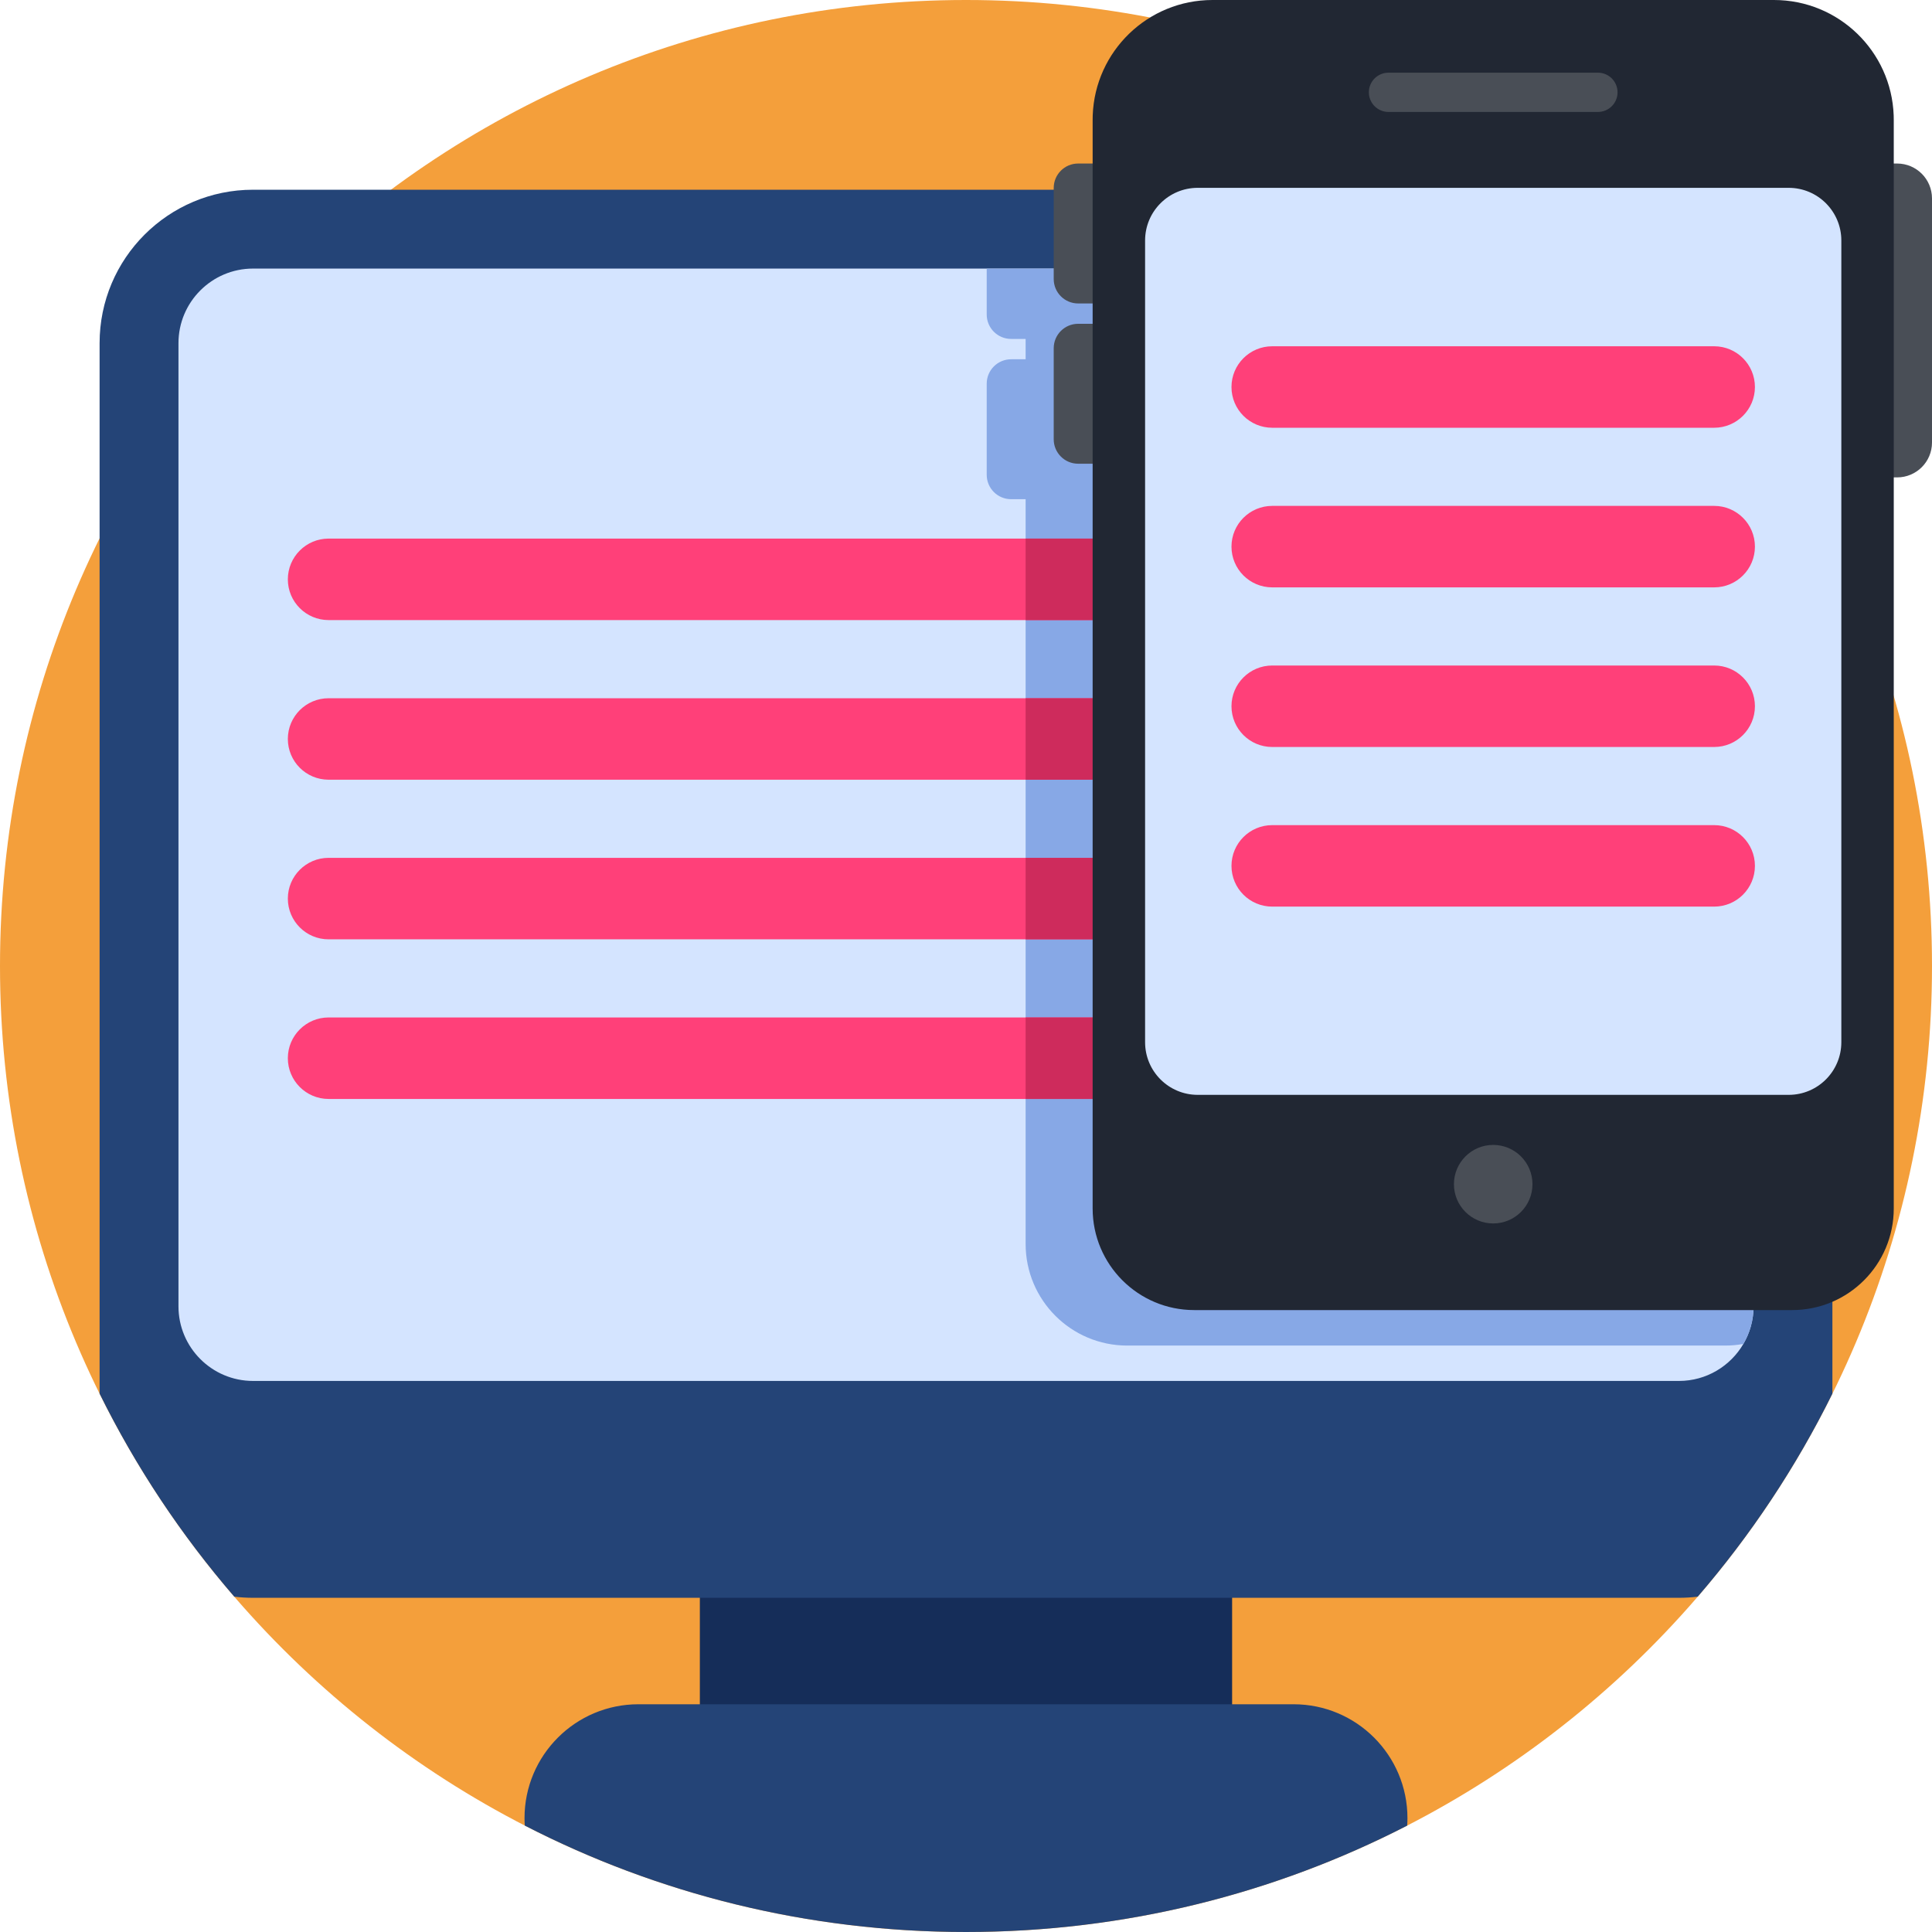 <svg height="512pt" viewBox="0 0 512 512" width="512pt" xmlns="http://www.w3.org/2000/svg"><path d="m512 256c0 141.387-114.613 256-256 256s-256-114.613-256-256 114.613-256 256-256 256 114.613 256 256zm0 0" fill="#f49f3b"/><path d="m185.469 405.531h141.055v62.691h-141.055zm0 0" fill="#152d59"/><path d="m485.605 90.938v278.391c-9.625 19.469-21.648 37.535-35.691 53.805-1.633.195-3.281.301-4.965.301h-377.898c-1.684 0-3.332-.105-4.965-.301-14.051-16.281-26.078-34.336-35.691-53.805v-278.391c0-22.453 18.203-40.656 40.656-40.656h377.898c22.453 0 40.656 18.203 40.656 40.656zm0 0" fill="#244477"/><path d="m464.711 90.938v255.266c0 3.629-.98 7.023-2.695 9.949-3.426 5.863-9.801 9.812-17.062 9.812h-377.898c-10.898 0-19.758-8.863-19.758-19.762v-255.266c0-10.898 8.859-19.762 19.758-19.762h377.898c10.887 0 19.758 8.863 19.758 19.762zm0 0" fill="#d4e4ff"/><path d="m372.988 481.824c0 .668-.023 1.324-.074 1.984-35.047 18.023-74.793 28.191-116.914 28.191-42.129 0-81.879-10.176-116.926-28.203-.051-.656-.07-1.316-.07-1.973 0-8.328 3.375-15.871 8.84-21.336 5.465-5.465 13.008-8.84 21.336-8.84h173.629c16.668 0 30.18 13.508 30.18 30.176zm0 0" fill="#244477"/><path d="m464.711 90.938v255.266c0 3.629-.98 7.023-2.695 9.949-1.566.293-3.188.438-4.84.438h-158.445c-14.879 0-26.93-12.059-26.93-26.926v-197.371h-3.844c-3.574 0-6.469-2.895-6.469-6.469v-24.145c0-3.574 2.895-6.469 6.469-6.469h3.844v-5.391h-3.844c-3.574 0-6.469-2.895-6.469-6.469v-12.176h183.465c10.887 0 19.758 8.863 19.758 19.762zm0 0" fill="#87a8e6"/><g fill="#ff4079"><path d="m436.77 153.535c0 2.98-1.211 5.676-3.164 7.629-1.953 1.953-4.652 3.164-7.629 3.164h-338.902c-5.957 0-10.793-4.836-10.793-10.793 0-2.977 1.211-5.684 3.164-7.637 1.957-1.953 4.652-3.168 7.629-3.168h338.902c5.957 0 10.793 4.84 10.793 10.805zm0 0"/><path d="m436.77 195.832c0 2.98-1.211 5.688-3.164 7.641-1.953 1.941-4.652 3.156-7.629 3.156h-338.902c-5.957 0-10.793-4.828-10.793-10.797 0-2.977 1.211-5.684 3.164-7.637 1.957-1.941 4.652-3.156 7.629-3.156h338.902c5.957 0 10.793 4.828 10.793 10.793zm0 0"/><path d="m436.77 238.133c0 2.977-1.211 5.684-3.164 7.637s-4.652 3.164-7.629 3.164h-338.902c-5.957 0-10.793-4.836-10.793-10.801 0-2.98 1.211-5.676 3.164-7.629 1.957-1.953 4.652-3.168 7.629-3.168h338.902c5.957 0 10.793 4.84 10.793 10.797zm0 0"/><path d="m436.77 280.438c0 2.98-1.211 5.676-3.164 7.629s-4.652 3.168-7.629 3.168h-338.902c-5.957 0-10.793-4.84-10.793-10.797 0-2.988 1.211-5.684 3.164-7.637 1.957-1.953 4.652-3.164 7.629-3.164h338.902c5.957 0 10.793 4.836 10.793 10.801zm0 0"/></g><path d="m436.77 280.438c0 2.98-1.211 5.676-3.164 7.629s-4.652 3.168-7.629 3.168h-154.176v-21.598h154.176c5.957 0 10.793 4.836 10.793 10.801zm0 0" fill="#ce2b5c"/><path d="m436.77 238.133c0 2.977-1.211 5.684-3.164 7.637s-4.652 3.164-7.629 3.164h-154.176v-21.598h154.176c5.957 0 10.793 4.84 10.793 10.797zm0 0" fill="#ce2b5c"/><path d="m436.77 195.832c0 2.98-1.211 5.688-3.164 7.641-1.953 1.941-4.652 3.156-7.629 3.156h-154.176v-21.59h154.176c5.957 0 10.793 4.828 10.793 10.793zm0 0" fill="#ce2b5c"/><path d="m425.977 164.328h-154.176v-21.598h154.176c5.957 0 10.793 4.84 10.793 10.805 0 2.98-1.211 5.676-3.164 7.629-1.953 1.953-4.652 3.164-7.629 3.164zm0 0" fill="#ce2b5c"/><path d="m502.754 126.516h-13.012v-83.18h13.012c5.105 0 9.246 4.137 9.246 9.242v64.695c0 5.105-4.141 9.242-9.246 9.242zm0 0" fill="#494e56"/><path d="m285.715 80.418h17.965v-37.082h-17.965c-3.57 0-6.469 2.895-6.469 6.465v24.152c.004 3.57 2.898 6.465 6.469 6.465zm0 0" fill="#494e56"/><path d="m285.715 122.891h17.965v-37.082h-17.965c-3.57 0-6.469 2.895-6.469 6.465v24.152c.004 3.57 2.898 6.465 6.469 6.465zm0 0" fill="#494e56"/><path d="m501.867 31.754v288.504c0 14.871-12.055 26.926-26.926 26.926h-158.453c-14.871 0-26.926-12.055-26.926-26.926v-288.504c0-.398.008-.785.02-1.176.617-16.996 14.59-30.578 31.73-30.578h148.805c17.141 0 31.113 13.582 31.73 30.574.012.387.02.781.02 1.18zm0 0" fill="#212733"/><path d="m474.016 290.148h-156.602c-7.707 0-13.953-6.246-13.953-13.953v-212.461c0-7.707 6.246-13.957 13.953-13.957h156.602c7.707 0 13.957 6.25 13.957 13.957v212.461c-.004 7.707-6.25 13.953-13.957 13.953zm0 0" fill="#d4e4ff"/><path d="m423.465 29.668h-55.5c-2.871 0-5.203-2.328-5.203-5.203s2.328-5.203 5.203-5.203h55.5c2.875 0 5.203 2.328 5.203 5.203s-2.328 5.203-5.203 5.203zm0 0" fill="#494e56"/><path d="m406.121 313.82c0 5.75-4.66 10.406-10.406 10.406s-10.406-4.656-10.406-10.406c0-5.746 4.66-10.406 10.406-10.406s10.406 4.66 10.406 10.406zm0 0" fill="#494e56"/><path d="m454.277 113.359h-117.125c-5.961 0-10.797-4.832-10.797-10.797 0-5.961 4.836-10.797 10.797-10.797h117.125c5.961 0 10.797 4.836 10.797 10.797s-4.836 10.797-10.797 10.797zm0 0" fill="#ff4079"/><path d="m454.277 155.66h-117.125c-5.961 0-10.797-4.832-10.797-10.797 0-5.965 4.836-10.797 10.797-10.797h117.125c5.961 0 10.797 4.832 10.797 10.797 0 5.961-4.836 10.797-10.797 10.797zm0 0" fill="#ff4079"/><path d="m454.277 197.961h-117.125c-5.961 0-10.797-4.832-10.797-10.797 0-5.965 4.836-10.797 10.797-10.797h117.125c5.961 0 10.797 4.832 10.797 10.797 0 5.961-4.836 10.797-10.797 10.797zm0 0" fill="#ff4079"/><path d="m454.277 240.262h-117.125c-5.961 0-10.797-4.832-10.797-10.797s4.836-10.797 10.797-10.797h117.125c5.961 0 10.797 4.832 10.797 10.797s-4.836 10.797-10.797 10.797zm0 0" fill="#ff4079"/></svg>